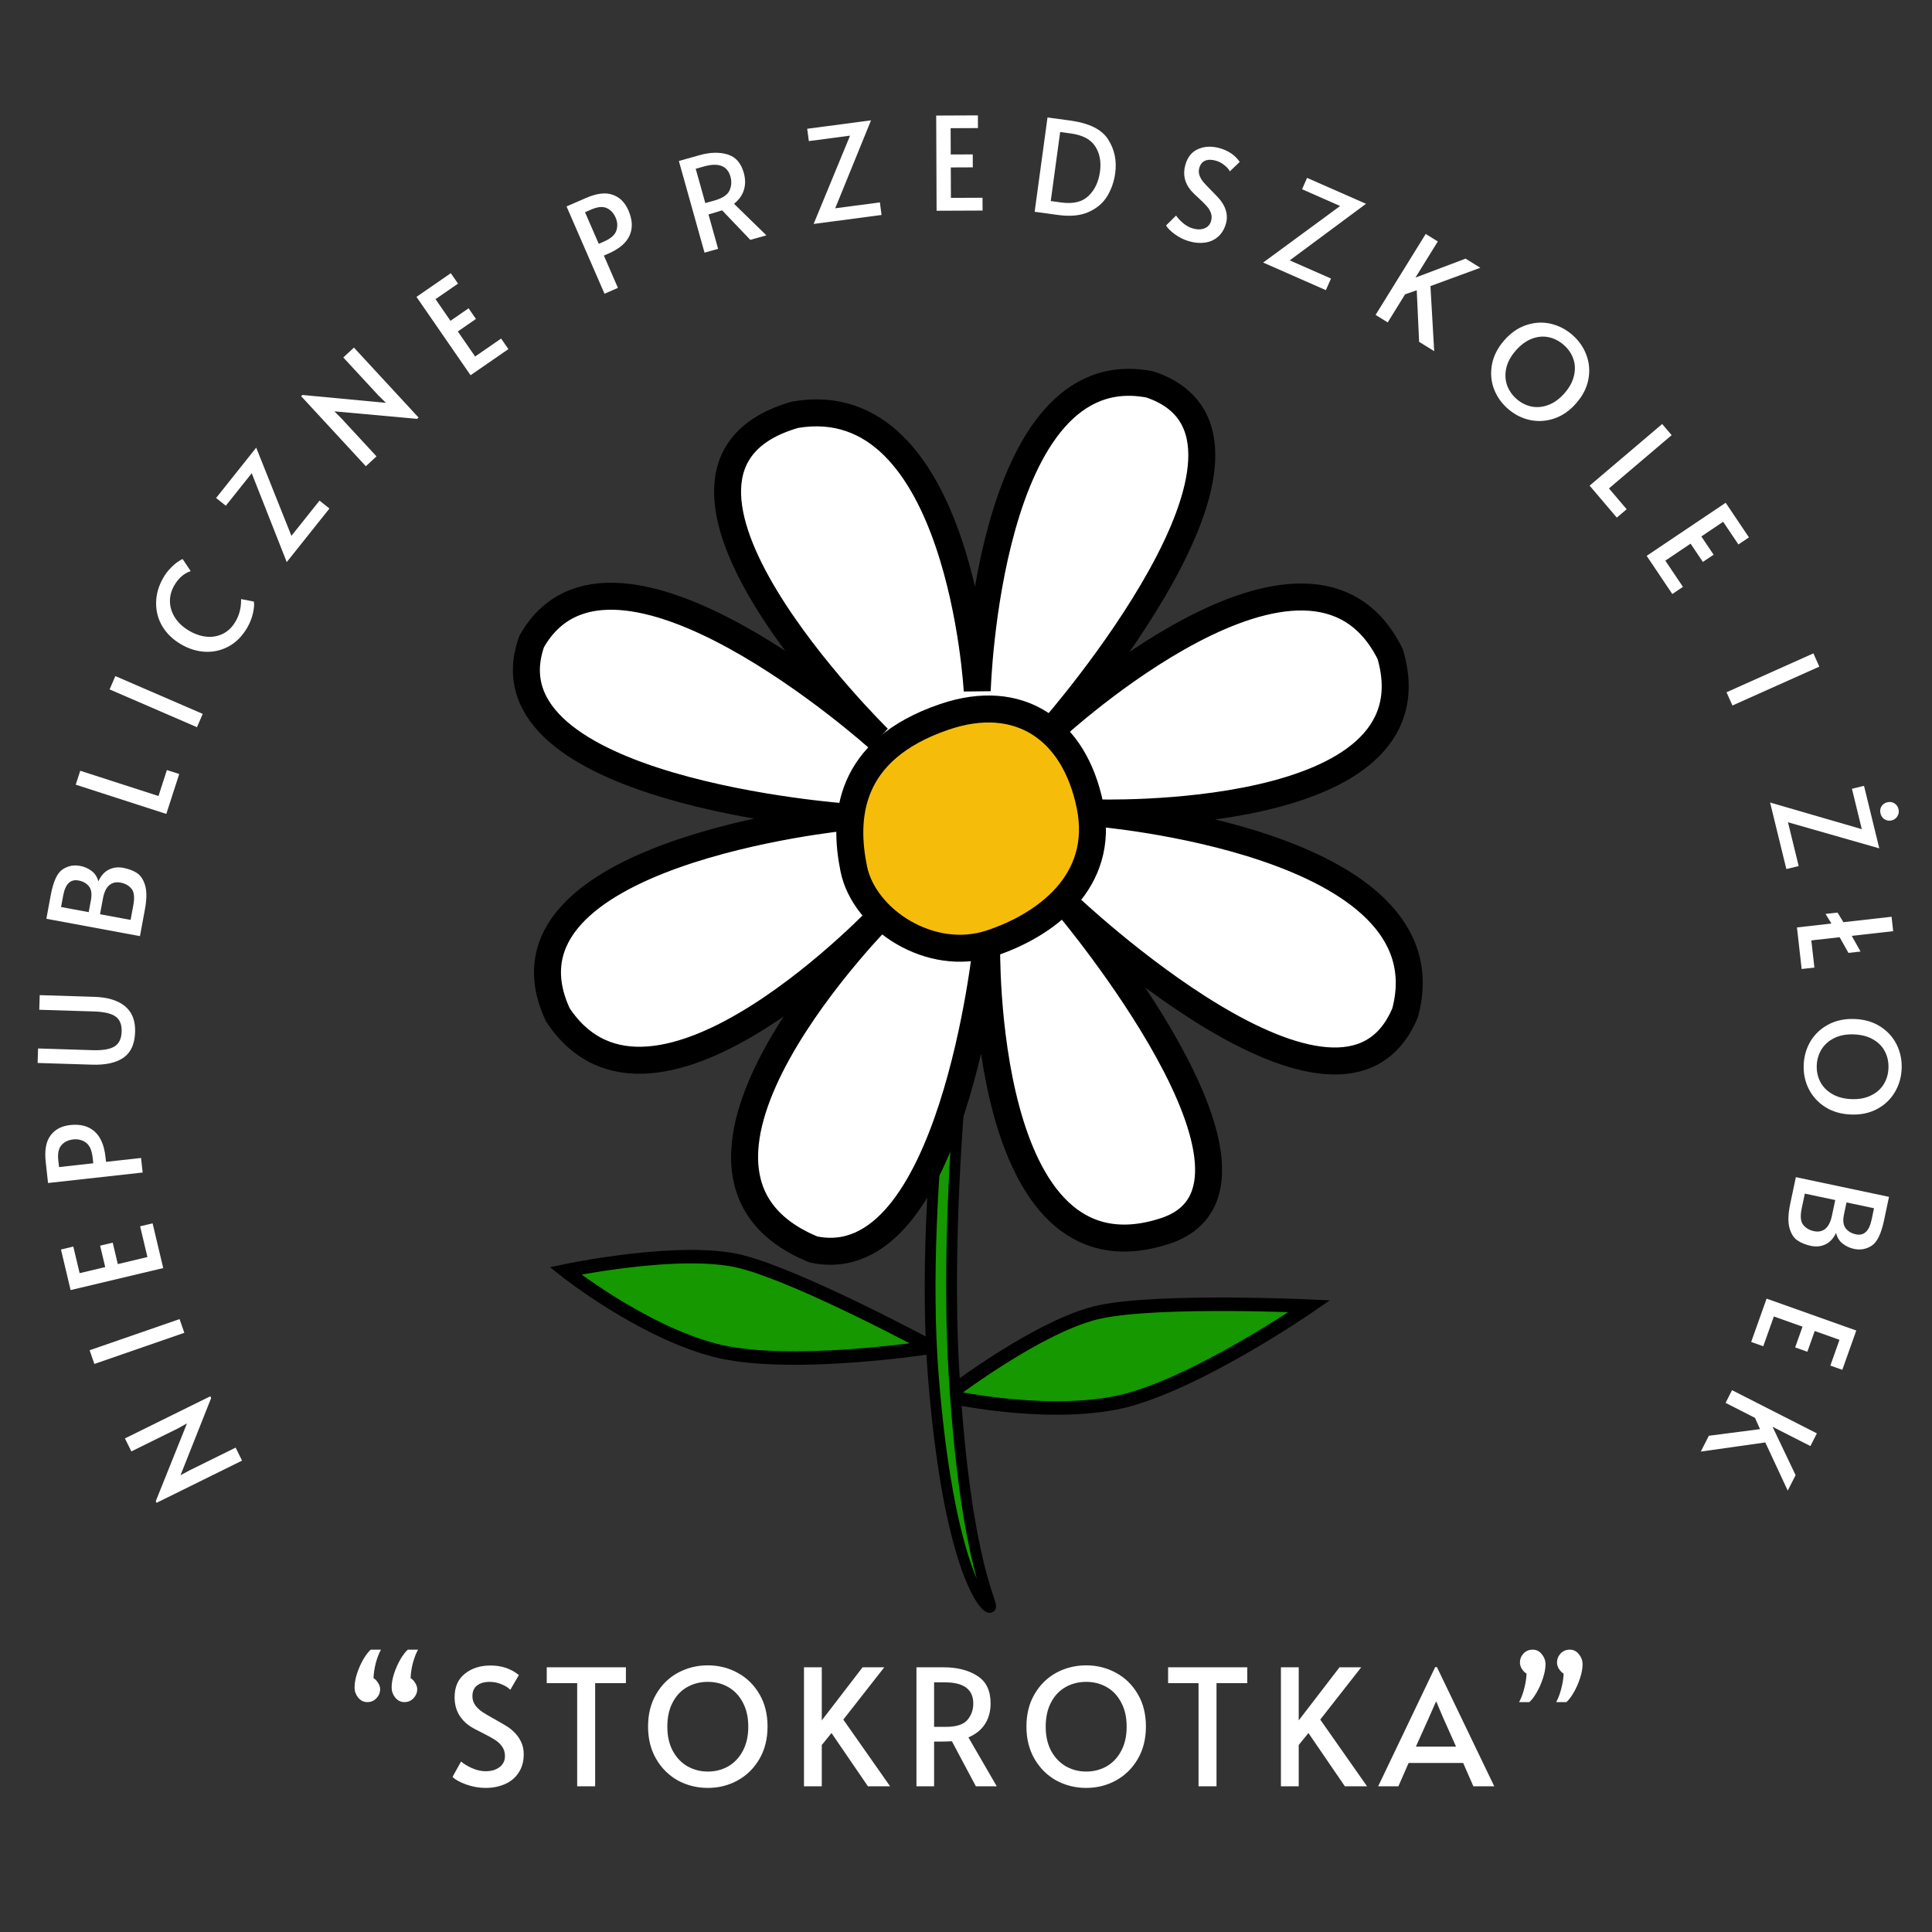 <svg width="716" height="716" viewBox="0 0 716 716" fill="none" xmlns="http://www.w3.org/2000/svg">
<rect x="0" y="0" width="716" height="716" fill="#333333" stroke="none"/>
<g clip-path="url(#clip0)">
<path d="M408.147 486.065C385.587 490.592 350.842 517.399 350.842 517.399C350.842 517.399 385.405 525.264 413.176 519.964C440.946 514.664 485.293 484.071 485.293 484.071C485.293 484.071 430.708 481.537 408.147 486.065Z" fill="#159800" stroke="black" stroke-width="5"/>
<path d="M274.79 467.596C252.498 461.891 209.565 470.977 209.565 470.977C209.565 470.977 237.298 493.055 264.619 500.323C291.94 507.591 345.168 499.257 345.168 499.257C345.168 499.257 297.083 473.301 274.79 467.596Z" fill="#159800" stroke="black" stroke-width="5"/>
<path d="M361.88 344.899L356.354 344.899C356.354 344.899 340.332 439.377 345.856 509.544C351.381 579.711 364.642 596.049 366.852 595.734C369.062 595.418 358.012 582.474 353.592 509.544C349.172 436.614 361.88 344.899 361.88 344.899Z" fill="#159800" stroke="black" stroke-width="4"/>
<path d="M362.16 256.013C362.16 256.013 365.743 130.624 426.16 142.476C484.899 162.154 390.324 270.007 390.324 270.007C390.324 270.007 485.366 182.006 515.222 242.439C533.776 305.674 405.663 301.245 405.663 301.245C405.663 301.245 537.814 311.799 520.748 375.261C497.227 432.124 395.762 335.687 395.762 335.687C395.762 335.687 483.206 439.579 431.613 456.265C363.112 478.419 365.653 349.855 365.653 349.855C365.653 349.855 352.878 474.068 301.415 463.032C238.039 436.97 311.107 355.672 325.517 340.506C311.459 354.734 238.636 424.464 206.731 376.08C178.687 316.002 313.723 302.79 313.723 302.79C313.723 302.79 177.291 293.145 197.037 237.737C226.926 184.945 325.532 273.634 325.532 273.634C325.532 273.634 223.92 174.005 294.692 153.699C356.129 143.167 362.16 256.013 362.16 256.013Z" fill="white"/>
<path d="M362.16 256.013C362.16 256.013 365.743 130.624 426.16 142.476C484.899 162.154 390.324 270.007 390.324 270.007C390.324 270.007 485.366 182.006 515.222 242.439C533.776 305.674 405.663 301.245 405.663 301.245C405.663 301.245 537.814 311.799 520.748 375.261C497.227 432.124 395.762 335.687 395.762 335.687C395.762 335.687 483.206 439.579 431.613 456.265C363.112 478.419 365.653 349.855 365.653 349.855C365.653 349.855 352.878 474.068 301.415 463.032C231.408 434.243 327.89 338.056 327.89 338.056C327.89 338.056 242.128 429.759 206.731 376.08C178.687 316.002 313.723 302.79 313.723 302.79C313.723 302.79 177.291 293.145 197.037 237.737C226.926 184.945 325.532 273.634 325.532 273.634C325.532 273.634 223.92 174.005 294.692 153.699C356.129 143.167 362.16 256.013 362.16 256.013Z" stroke="black" stroke-width="10"/>
<path d="M316.409 322.01C320.223 340.729 344.791 356.975 367.151 349.601C387.051 343.038 409.738 326.967 403.956 298.588C398.173 270.209 377.587 256.29 350.045 265.648C313.825 277.953 312.595 303.29 316.409 322.01Z" fill="#F5BD0A" stroke="black" stroke-width="10"/>
<path d="M136.14 630.8C134.78 630.8 133.64 630.24 132.72 629.12C131.84 628 131.4 626.76 131.4 625.4C131.4 623.84 131.7 622.12 132.3 620.24C132.94 618.32 133.72 616.56 134.64 614.96C135.6 613.32 136.52 612.12 137.4 611.36H141.18C140.42 612.76 139.78 614.42 139.26 616.34C138.78 618.22 138.5 620.08 138.42 621.92C139.06 622.28 139.62 622.86 140.1 623.66C140.62 624.46 140.88 625.24 140.88 626C140.88 627.28 140.42 628.4 139.5 629.36C138.62 630.32 137.5 630.8 136.14 630.8ZM149.88 630.8C148.52 630.8 147.38 630.24 146.46 629.12C145.58 628 145.14 626.76 145.14 625.4C145.14 623.84 145.44 622.12 146.04 620.24C146.68 618.32 147.46 616.56 148.38 614.96C149.34 613.32 150.26 612.12 151.14 611.36H154.92C154.16 612.76 153.52 614.42 153 616.34C152.52 618.22 152.24 620.08 152.16 621.92C152.8 622.28 153.36 622.86 153.84 623.66C154.36 624.46 154.62 625.24 154.62 626C154.62 627.28 154.16 628.4 153.24 629.36C152.36 630.32 151.24 630.8 149.88 630.8ZM179.937 662.6C177.537 662.6 175.157 662.18 172.797 661.34C170.437 660.5 168.737 659.56 167.697 658.52L170.877 652.82C171.717 653.58 173.017 654.38 174.777 655.22C176.577 656.02 178.297 656.42 179.937 656.42C182.057 656.42 183.777 655.92 185.097 654.92C186.457 653.92 187.137 652.54 187.137 650.78C187.137 649.42 186.777 648.24 186.057 647.24C185.337 646.24 184.457 645.42 183.417 644.78C182.377 644.1 180.897 643.28 178.977 642.32C176.697 641.2 175.137 640.36 174.297 639.8C170.417 637.2 168.477 633.6 168.477 629C168.477 625.2 169.737 622.3 172.257 620.3C174.777 618.26 177.957 617.24 181.797 617.24C185.917 617.24 189.417 618.42 192.297 620.78L189.117 626.24C188.357 625.44 187.277 624.76 185.877 624.2C184.517 623.6 183.057 623.3 181.497 623.3C179.497 623.3 177.917 623.76 176.757 624.68C175.637 625.56 175.077 626.88 175.077 628.64C175.077 629.88 175.437 631 176.157 632C176.877 632.96 177.777 633.8 178.857 634.52C179.977 635.24 181.477 636.12 183.357 637.16C185.157 638.16 186.537 638.96 187.497 639.56C188.457 640.12 189.357 640.8 190.197 641.6C191.357 642.64 192.297 643.88 193.017 645.32C193.737 646.76 194.097 648.34 194.097 650.06C194.097 652.74 193.477 655.02 192.237 656.9C191.037 658.78 189.357 660.2 187.197 661.16C185.077 662.12 182.657 662.6 179.937 662.6ZM213.904 623.78H202.624V617.9H231.964V623.78H220.564V662H213.904V623.78ZM262.312 662.6C258.312 662.6 254.612 661.68 251.212 659.84C247.852 657.96 245.172 655.3 243.172 651.86C241.172 648.42 240.172 644.42 240.172 639.86C240.172 635.26 241.172 631.26 243.172 627.86C245.172 624.42 247.852 621.78 251.212 619.94C254.612 618.1 258.312 617.18 262.312 617.18C266.312 617.18 269.992 618.1 273.352 619.94C276.752 621.78 279.452 624.42 281.452 627.86C283.452 631.26 284.452 635.26 284.452 639.86C284.452 644.42 283.452 648.42 281.452 651.86C279.452 655.3 276.752 657.96 273.352 659.84C269.992 661.68 266.312 662.6 262.312 662.6ZM262.312 656.54C265.072 656.54 267.592 655.9 269.872 654.62C272.152 653.3 273.952 651.4 275.272 648.92C276.632 646.4 277.312 643.4 277.312 639.92C277.312 636.4 276.632 633.4 275.272 630.92C273.952 628.4 272.152 626.5 269.872 625.22C267.632 623.94 265.112 623.3 262.312 623.3C259.512 623.3 256.972 623.94 254.692 625.22C252.412 626.5 250.612 628.4 249.292 630.92C247.972 633.4 247.312 636.4 247.312 639.92C247.312 643.4 247.992 646.4 249.352 648.92C250.712 651.4 252.532 653.3 254.812 654.62C257.132 655.9 259.632 656.54 262.312 656.54ZM308.153 642.26L304.553 646.7V662H297.953V617.9H304.553V637.58L319.673 617.9H327.713L312.533 637.28L329.873 662H321.653L308.153 642.26ZM361.657 662L352.777 645.32C350.937 645.4 349.297 645.44 347.857 645.44H346.177V662H339.637V617.9H349.657C354.737 617.9 358.917 618.96 362.197 621.08C365.477 623.16 367.117 626.56 367.117 631.28C367.117 634.24 366.417 636.8 365.017 638.96C363.657 641.08 361.617 642.72 358.897 643.88L369.397 662H361.657ZM350.437 639.98C354.357 639.98 357.037 639.14 358.477 637.46C359.957 635.74 360.697 633.7 360.697 631.34C360.697 626.1 357.197 623.48 350.197 623.48H346.177V639.98H350.437ZM402.538 662.6C398.538 662.6 394.838 661.68 391.438 659.84C388.078 657.96 385.398 655.3 383.398 651.86C381.398 648.42 380.398 644.42 380.398 639.86C380.398 635.26 381.398 631.26 383.398 627.86C385.398 624.42 388.078 621.78 391.438 619.94C394.838 618.1 398.538 617.18 402.538 617.18C406.538 617.18 410.218 618.1 413.578 619.94C416.978 621.78 419.678 624.42 421.678 627.86C423.678 631.26 424.678 635.26 424.678 639.86C424.678 644.42 423.678 648.42 421.678 651.86C419.678 655.3 416.978 657.96 413.578 659.84C410.218 661.68 406.538 662.6 402.538 662.6ZM402.538 656.54C405.298 656.54 407.818 655.9 410.098 654.62C412.378 653.3 414.178 651.4 415.498 648.92C416.858 646.4 417.538 643.4 417.538 639.92C417.538 636.4 416.858 633.4 415.498 630.92C414.178 628.4 412.378 626.5 410.098 625.22C407.858 623.94 405.338 623.3 402.538 623.3C399.738 623.3 397.198 623.94 394.918 625.22C392.638 626.5 390.838 628.4 389.518 630.92C388.198 633.4 387.538 636.4 387.538 639.92C387.538 643.4 388.218 646.4 389.578 648.92C390.938 651.4 392.758 653.3 395.038 654.62C397.358 655.9 399.858 656.54 402.538 656.54ZM444.178 623.78H432.898V617.9H462.238V623.78H450.838V662H444.178V623.78ZM484.907 642.26L481.307 646.7V662H474.707V617.9H481.307V637.58L496.427 617.9H504.467L489.287 637.28L506.627 662H498.407L484.907 642.26ZM532.531 617.84L553.771 662H546.031L542.251 653.36H522.031L518.251 662H510.751L531.871 617.84H532.531ZM529.531 636.62L524.731 647.3H539.611L534.871 636.68L532.291 630.62H532.171L529.531 636.62ZM568.025 611.36C569.385 611.36 570.505 611.92 571.385 613.04C572.305 614.16 572.765 615.4 572.765 616.76C572.765 618.32 572.445 620.06 571.805 621.98C571.205 623.86 570.425 625.62 569.465 627.26C568.545 628.86 567.645 630.04 566.765 630.8H562.985C563.745 629.4 564.365 627.76 564.845 625.88C565.365 623.96 565.665 622.08 565.745 620.24C565.105 619.88 564.525 619.3 564.005 618.5C563.525 617.7 563.285 616.92 563.285 616.16C563.285 614.88 563.725 613.76 564.605 612.8C565.525 611.84 566.665 611.36 568.025 611.36ZM581.765 611.36C583.125 611.36 584.245 611.92 585.125 613.04C586.045 614.16 586.505 615.4 586.505 616.76C586.505 618.32 586.185 620.06 585.545 621.98C584.945 623.86 584.165 625.62 583.205 627.26C582.285 628.86 581.385 630.04 580.505 630.8H576.725C577.485 629.4 578.105 627.76 578.585 625.88C579.105 623.96 579.405 622.08 579.485 620.24C578.845 619.88 578.265 619.3 577.745 618.5C577.265 617.7 577.025 616.92 577.025 616.16C577.025 614.88 577.465 613.76 578.345 612.8C579.265 611.84 580.405 611.36 581.765 611.36Z" fill="white"/>
<path d="M66.9 546.728L70.28 544.9L87.326 536.489L89.704 541.31L58.023 556.943L57.726 556.34L69.298 527.507L65.767 529.463L48.678 537.895L46.3 533.074L77.938 517.463L78.256 518.109L66.9 546.728Z" fill="white"/>
<path d="M34.974 505.484L33.215 500.404L66.553 488.859L68.312 493.939L34.974 505.484Z" fill="white"/>
<path d="M26.168 478.106L22.594 463.069L27.17 461.981L29.512 471.834L38.992 469.581L37.105 461.642L41.775 460.532L43.662 468.471L54.636 465.862L51.928 454.468L56.551 453.369L60.492 469.947L26.168 478.106Z" fill="white"/>
<path d="M17.805 438.425L16.948 430.696C16.465 426.339 17.05 423.054 18.705 420.842C20.324 418.602 22.755 417.302 25.999 416.942C29.752 416.526 32.752 417.304 34.999 419.277C37.246 421.249 38.61 424.398 39.09 428.723L39.296 430.584L52.272 429.145L52.87 434.536L17.805 438.425ZM34.351 429.104C34.04 426.305 33.203 424.418 31.839 423.442C30.476 422.467 28.919 422.076 27.17 422.27C25.293 422.478 23.826 423.188 22.77 424.4C21.713 425.612 21.325 427.49 21.608 430.034L21.883 432.515L34.573 431.108L34.351 429.104Z" fill="white"/>
<path d="M50.074 382.483C49.937 386.897 48.509 390.054 45.793 391.954C43.076 393.854 39.191 394.725 34.137 394.567L13.939 393.937L14.107 388.563L34.401 389.197C38.143 389.314 40.847 388.838 42.514 387.769C44.148 386.7 45.005 384.886 45.085 382.327C45.165 379.768 44.438 377.921 42.905 376.784C41.34 375.615 38.655 374.971 34.849 374.852L14.555 374.218L14.724 368.797L34.922 369.427C39.944 369.584 43.765 370.76 46.386 372.955C48.976 375.117 50.205 378.293 50.074 382.483Z" fill="white"/>
<path d="M17.182 340.501L18.818 331.675C19.739 326.704 21.186 323.555 23.157 322.228C25.127 320.901 27.293 320.456 29.652 320.893C31.226 321.185 32.656 321.808 33.944 322.763C35.2 323.712 36.034 325.005 36.446 326.644C37.427 324.515 38.721 323.063 40.329 322.287C41.944 321.479 43.71 321.254 45.63 321.609C47.643 321.983 49.347 322.624 50.741 323.533C52.134 324.443 53.151 325.982 53.79 328.15C54.429 330.319 54.402 333.276 53.708 337.02L51.871 346.931L17.182 340.501ZM33.7 333.555C34.115 331.321 33.874 329.633 32.979 328.491C32.053 327.343 30.756 326.614 29.089 326.305C26.1 325.751 24.208 327.614 23.415 331.893L22.628 336.14L32.869 338.039L33.7 333.555ZM49.403 335.49C49.934 332.627 49.723 330.602 48.771 329.417C47.794 328.194 46.424 327.42 44.662 327.093C42.994 326.784 41.599 327.111 40.477 328.075C39.355 329.038 38.58 330.668 38.155 332.965L37.07 338.818L48.397 340.917L49.403 335.49Z" fill="white"/>
<path d="M28.065 290.801L29.733 285.64L58.737 295.009L61.85 285.372L66.418 286.847L61.637 301.646L28.065 290.801Z" fill="white"/>
<path d="M40.618 255.492L42.752 250.558L75.132 264.566L72.998 269.5L40.618 255.492Z" fill="white"/>
<path d="M91.646 232.579C89.811 235.732 87.512 238.06 84.749 239.562C82.003 241.037 79.1 241.699 76.041 241.548C72.954 241.38 69.987 240.468 67.138 238.81C64.123 237.055 61.805 234.836 60.183 232.152C58.577 229.44 57.802 226.509 57.859 223.358C57.888 220.191 58.78 217.1 60.534 214.085C61.323 212.73 62.207 211.56 63.187 210.575C64.156 209.547 65.059 208.758 65.897 208.209C66.707 207.644 67.309 207.309 67.703 207.205L70.669 211.653C68.194 212.47 66.167 214.235 64.59 216.945C63.479 218.853 62.944 220.856 62.983 222.952C63.022 225.048 63.655 227.045 64.882 228.944C66.109 230.843 67.871 232.461 70.166 233.797C72.268 235.02 74.402 235.744 76.568 235.967C78.749 236.163 80.78 235.79 82.661 234.848C84.542 233.906 86.094 232.385 87.317 230.283C88.734 227.849 89.411 225.096 89.347 222.023L94.085 222.947C94.284 223.878 94.172 225.312 93.748 227.249C93.312 229.143 92.611 230.92 91.646 232.579Z" fill="white"/>
<path d="M93.288 175.38L83.686 187.429L80.082 184.557L94.95 165.901L108.002 198.584L118.413 185.521L122.091 188.452L106.266 208.31L93.288 175.38Z" fill="white"/>
<path d="M123.919 152.448L126.631 155.171L139.529 169.133L135.58 172.781L111.607 146.832L112.101 146.376L143.032 149.299L140.155 146.467L127.223 132.47L131.172 128.822L155.113 154.736L154.584 155.225L123.919 152.448Z" fill="white"/>
<path d="M154.349 110.024L167.069 101.244L169.741 105.115L161.406 110.869L166.942 118.888L173.657 114.253L176.384 118.203L169.668 122.838L176.076 132.121L185.715 125.468L188.414 129.379L174.391 139.059L154.349 110.024Z" fill="white"/>
<path d="M209.956 76.505L217.087 73.402C221.106 71.653 224.417 71.242 227.019 72.169C229.638 73.053 231.598 74.992 232.9 77.985C234.407 81.448 234.55 84.544 233.33 87.273C232.11 90.003 229.504 92.236 225.514 93.972L223.797 94.719L229.006 106.691L224.033 108.855L209.956 76.505ZM223.75 89.557C226.332 88.434 227.887 87.076 228.416 85.485C228.945 83.894 228.859 82.291 228.157 80.677C227.403 78.946 226.292 77.755 224.822 77.103C223.352 76.452 221.443 76.637 219.095 77.658L216.807 78.654L221.901 90.362L223.75 89.557Z" fill="white"/>
<path d="M278.06 88.886L267.622 77.951C266.222 78.409 264.967 78.793 263.858 79.104L262.564 79.466L266.135 92.224L261.096 93.634L251.587 59.66L259.306 57.499C263.22 56.404 266.668 56.319 269.653 57.245C272.628 58.14 274.625 60.406 275.642 64.042C276.281 66.323 276.293 68.446 275.681 70.412C275.09 72.338 273.872 74.041 272.027 75.522L284.023 87.217L278.06 88.886ZM264.668 74.341C267.688 73.496 269.572 72.271 270.319 70.666C271.088 69.022 271.218 67.291 270.709 65.473C269.579 61.436 266.318 60.172 260.925 61.682L257.828 62.548L261.386 75.26L264.668 74.341Z" fill="white"/>
<path d="M315.029 50.273L299.754 52.289L299.151 47.721L322.802 44.599L309.529 77.192L326.089 75.006L326.705 79.669L301.531 82.993L315.029 50.273Z" fill="white"/>
<path d="M346.955 42.826L362.411 42.761L362.431 47.465L352.303 47.508L352.344 57.252L360.503 57.218L360.523 62.017L352.364 62.051L352.411 73.331L364.122 73.283L364.142 78.035L347.102 78.106L346.955 42.826Z" fill="white"/>
<path d="M388.205 43.533L396.623 44.68C403.662 45.639 408.35 47.973 410.686 51.682C413.055 55.396 413.926 59.552 413.299 64.149C412.863 67.352 411.856 70.234 410.28 72.797C408.708 75.328 406.41 77.259 403.387 78.591C400.395 79.927 396.648 80.289 392.145 79.675L383.442 78.49L388.205 43.533ZM393.358 75.045C397.733 75.641 401.072 74.836 403.375 72.631C405.714 70.398 407.14 67.395 407.655 63.622C408.156 59.944 407.565 56.812 405.883 54.225C404.201 51.638 401.188 50.049 396.844 49.457L392.896 48.919L389.41 74.507L393.358 75.045Z" fill="white"/>
<path d="M440.656 89.405C438.811 88.872 437.075 88.02 435.448 86.851C433.821 85.681 432.723 84.581 432.154 83.551L435.864 79.876C436.341 80.647 437.163 81.55 438.329 82.587C439.534 83.601 440.768 84.291 442.028 84.655C443.657 85.126 445.09 85.123 446.327 84.648C447.594 84.181 448.423 83.272 448.814 81.919C449.116 80.874 449.101 79.887 448.77 78.958C448.439 78.03 447.944 77.204 447.287 76.481C446.639 75.728 445.684 74.769 444.421 73.605C442.917 72.238 441.905 71.246 441.384 70.629C438.979 67.769 438.287 64.572 439.309 61.036C440.153 58.116 441.765 56.166 444.146 55.189C446.535 54.181 449.206 54.103 452.157 54.955C455.324 55.87 457.752 57.554 459.441 60.008L455.785 63.498C455.378 62.714 454.699 61.952 453.748 61.211C452.836 60.447 451.78 59.893 450.581 59.546C449.044 59.102 447.728 59.105 446.632 59.554C445.576 59.982 444.852 60.872 444.461 62.225C444.186 63.178 444.214 64.119 444.545 65.047C444.885 65.945 445.391 66.79 446.061 67.584C446.762 68.385 447.719 69.395 448.933 70.612C450.095 71.78 450.978 72.701 451.582 73.376C452.196 74.019 452.736 74.742 453.204 75.543C453.865 76.6 454.312 77.761 454.546 79.028C454.779 80.295 454.705 81.589 454.323 82.911C453.728 84.971 452.745 86.585 451.375 87.755C450.035 88.933 448.429 89.652 446.555 89.91C444.713 90.177 442.746 90.009 440.656 89.405Z" fill="white"/>
<path d="M496.65 76.343L482.547 70.136L484.404 65.918L506.239 75.528L477.974 96.495L493.263 103.224L491.369 107.529L468.128 97.301L496.65 76.343Z" fill="white"/>
<path d="M525.046 107.572L520.728 109.077L514.287 119.485L509.797 116.706L528.363 86.706L532.852 89.485L524.567 102.873L543.138 95.85L548.608 99.235L530.122 106.028L531.511 130.144L525.92 126.684L525.046 107.572Z" fill="white"/>
<path d="M558.819 151.486C556.411 149.379 554.668 146.877 553.59 143.978C552.557 141.076 552.345 138.063 552.952 134.938C553.56 131.813 555.065 128.878 557.467 126.132C559.89 123.363 562.599 121.481 565.595 120.487C568.611 119.47 571.615 119.292 574.607 119.954C577.624 120.637 580.336 122.032 582.745 124.139C585.153 126.246 586.884 128.738 587.938 131.616C589.016 134.515 589.251 137.527 588.643 140.652C588.056 143.752 586.551 146.687 584.128 149.457C581.726 152.203 579.017 154.084 576.001 155.102C572.985 156.12 569.958 156.299 566.92 155.64C563.928 154.978 561.228 153.594 558.819 151.486ZM562.011 147.838C563.673 149.292 565.528 150.234 567.575 150.664C569.643 151.07 571.727 150.874 573.829 150.076C575.975 149.276 577.965 147.827 579.798 145.732C581.652 143.613 582.823 141.448 583.31 139.239C583.843 137.026 583.76 134.934 583.061 132.962C582.387 131.011 581.207 129.299 579.521 127.824C577.835 126.349 575.968 125.396 573.921 124.966C571.874 124.536 569.79 124.732 567.668 125.553C565.566 126.351 563.589 127.81 561.735 129.929C559.901 132.025 558.731 134.189 558.222 136.423C557.735 138.633 557.83 140.735 558.507 142.731C559.23 144.724 560.398 146.426 562.011 147.838Z" fill="white"/>
<path d="M616.006 157.136L619.517 161.27L596.286 181.002L602.843 188.721L599.184 191.828L589.116 179.975L616.006 157.136Z" fill="white"/>
<path d="M639.538 186.324L648.158 199.153L644.253 201.776L638.605 193.37L630.517 198.804L635.068 205.577L631.084 208.254L626.533 201.481L617.17 207.772L623.702 217.493L619.758 220.144L610.254 206L639.538 186.324Z" fill="white"/>
<path d="M672.046 242.143L674.242 247.05L642.039 261.461L639.843 256.554L672.046 242.143Z" fill="white"/>
<path d="M689.984 307.289L686.329 292.321L690.805 291.228L696.465 314.403L662.628 304.731L666.591 320.958L662.022 322.074L655.997 297.407L689.984 307.289ZM696.919 301.494C696.684 300.531 696.797 299.647 697.26 298.842C697.761 298.061 698.477 297.556 699.41 297.328C700.374 297.093 701.242 297.21 702.016 297.68C702.828 298.174 703.352 298.902 703.587 299.866C703.823 300.829 703.69 301.702 703.189 302.483C702.727 303.288 702.014 303.808 701.05 304.043C700.117 304.271 699.245 304.138 698.433 303.645C697.652 303.144 697.147 302.427 696.919 301.494Z" fill="white"/>
<path d="M678.736 342.265L676.546 338.697L680.981 338.196L683.172 341.764L701.01 339.75L701.614 345.092L686.255 346.826L689.52 352.641L685.037 353.147L681.772 347.333L671.279 348.518L672.415 358.582L667.693 359.115L665.953 343.709L678.736 342.265Z" fill="white"/>
<path d="M668.448 394.621C668.575 391.424 669.428 388.495 671.006 385.836C672.616 383.209 674.827 381.151 677.64 379.662C680.453 378.172 683.682 377.499 687.328 377.644C691.005 377.789 694.17 378.716 696.825 380.422C699.511 382.13 701.537 384.356 702.901 387.1C704.264 389.876 704.883 392.863 704.756 396.06C704.629 399.258 703.777 402.17 702.2 404.798C700.621 407.458 698.425 409.532 695.612 411.022C692.831 412.513 689.602 413.186 685.924 413.04C682.279 412.895 679.113 411.969 676.427 410.262C673.741 408.554 671.7 406.311 670.305 403.534C668.94 400.79 668.322 397.819 668.448 394.621ZM673.292 394.813C673.205 397.019 673.637 399.054 674.588 400.917C675.571 402.782 677.032 404.281 678.973 405.415C680.944 406.582 683.321 407.22 686.103 407.33C688.917 407.442 691.336 406.993 693.362 405.985C695.418 405.01 696.994 403.631 698.089 401.849C699.183 400.099 699.775 398.105 699.864 395.867C699.952 393.628 699.521 391.578 698.57 389.714C697.619 387.851 696.158 386.352 694.185 385.217C692.244 384.083 689.867 383.461 687.053 383.349C684.272 383.239 681.852 383.688 679.794 384.695C677.769 385.703 676.192 387.098 675.065 388.879C673.968 390.693 673.377 392.671 673.292 394.813Z" fill="white"/>
<path d="M700.065 443.554L698.208 452.336C697.162 457.282 695.638 460.394 693.634 461.672C691.631 462.949 689.455 463.339 687.107 462.843C685.541 462.512 684.127 461.853 682.864 460.866C681.632 459.886 680.83 458.572 680.459 456.923C679.426 459.027 678.095 460.447 676.468 461.182C674.834 461.948 673.062 462.13 671.152 461.726C669.149 461.302 667.462 460.619 666.091 459.675C664.721 458.731 663.743 457.167 663.159 454.983C662.574 452.798 662.675 449.843 663.463 446.118L665.548 436.256L700.065 443.554ZM683.377 450.083C682.907 452.306 683.105 454 683.971 455.164C684.868 456.335 686.147 457.096 687.806 457.447C690.78 458.075 692.718 456.261 693.618 452.003L694.511 447.776L684.321 445.622L683.377 450.083ZM667.728 447.756C667.126 450.605 667.286 452.633 668.208 453.842C669.154 455.089 670.504 455.898 672.257 456.269C673.917 456.619 675.319 456.327 676.466 455.392C677.612 454.457 678.427 452.847 678.91 450.561L680.141 444.738L668.87 442.355L667.728 447.756Z" fill="white"/>
<path d="M687.939 493.094L682.76 507.657L678.328 506.08L681.722 496.538L672.541 493.273L669.807 500.961L665.284 499.353L668.018 491.664L657.391 487.885L653.466 498.919L648.989 497.327L654.699 481.272L687.939 493.094Z" fill="white"/>
<path d="M652.265 529.638L650.406 525.46L639.498 519.907L641.893 515.201L673.334 531.207L670.939 535.912L656.908 528.77L665.451 546.692L662.533 552.424L654.226 534.568L630.309 537.958L633.292 532.098L652.265 529.638Z" fill="white"/>
</g>
<defs>
<clipPath id="clip0">
<rect width="716" height="716" fill="white"/>
</clipPath>
</defs>
</svg>
